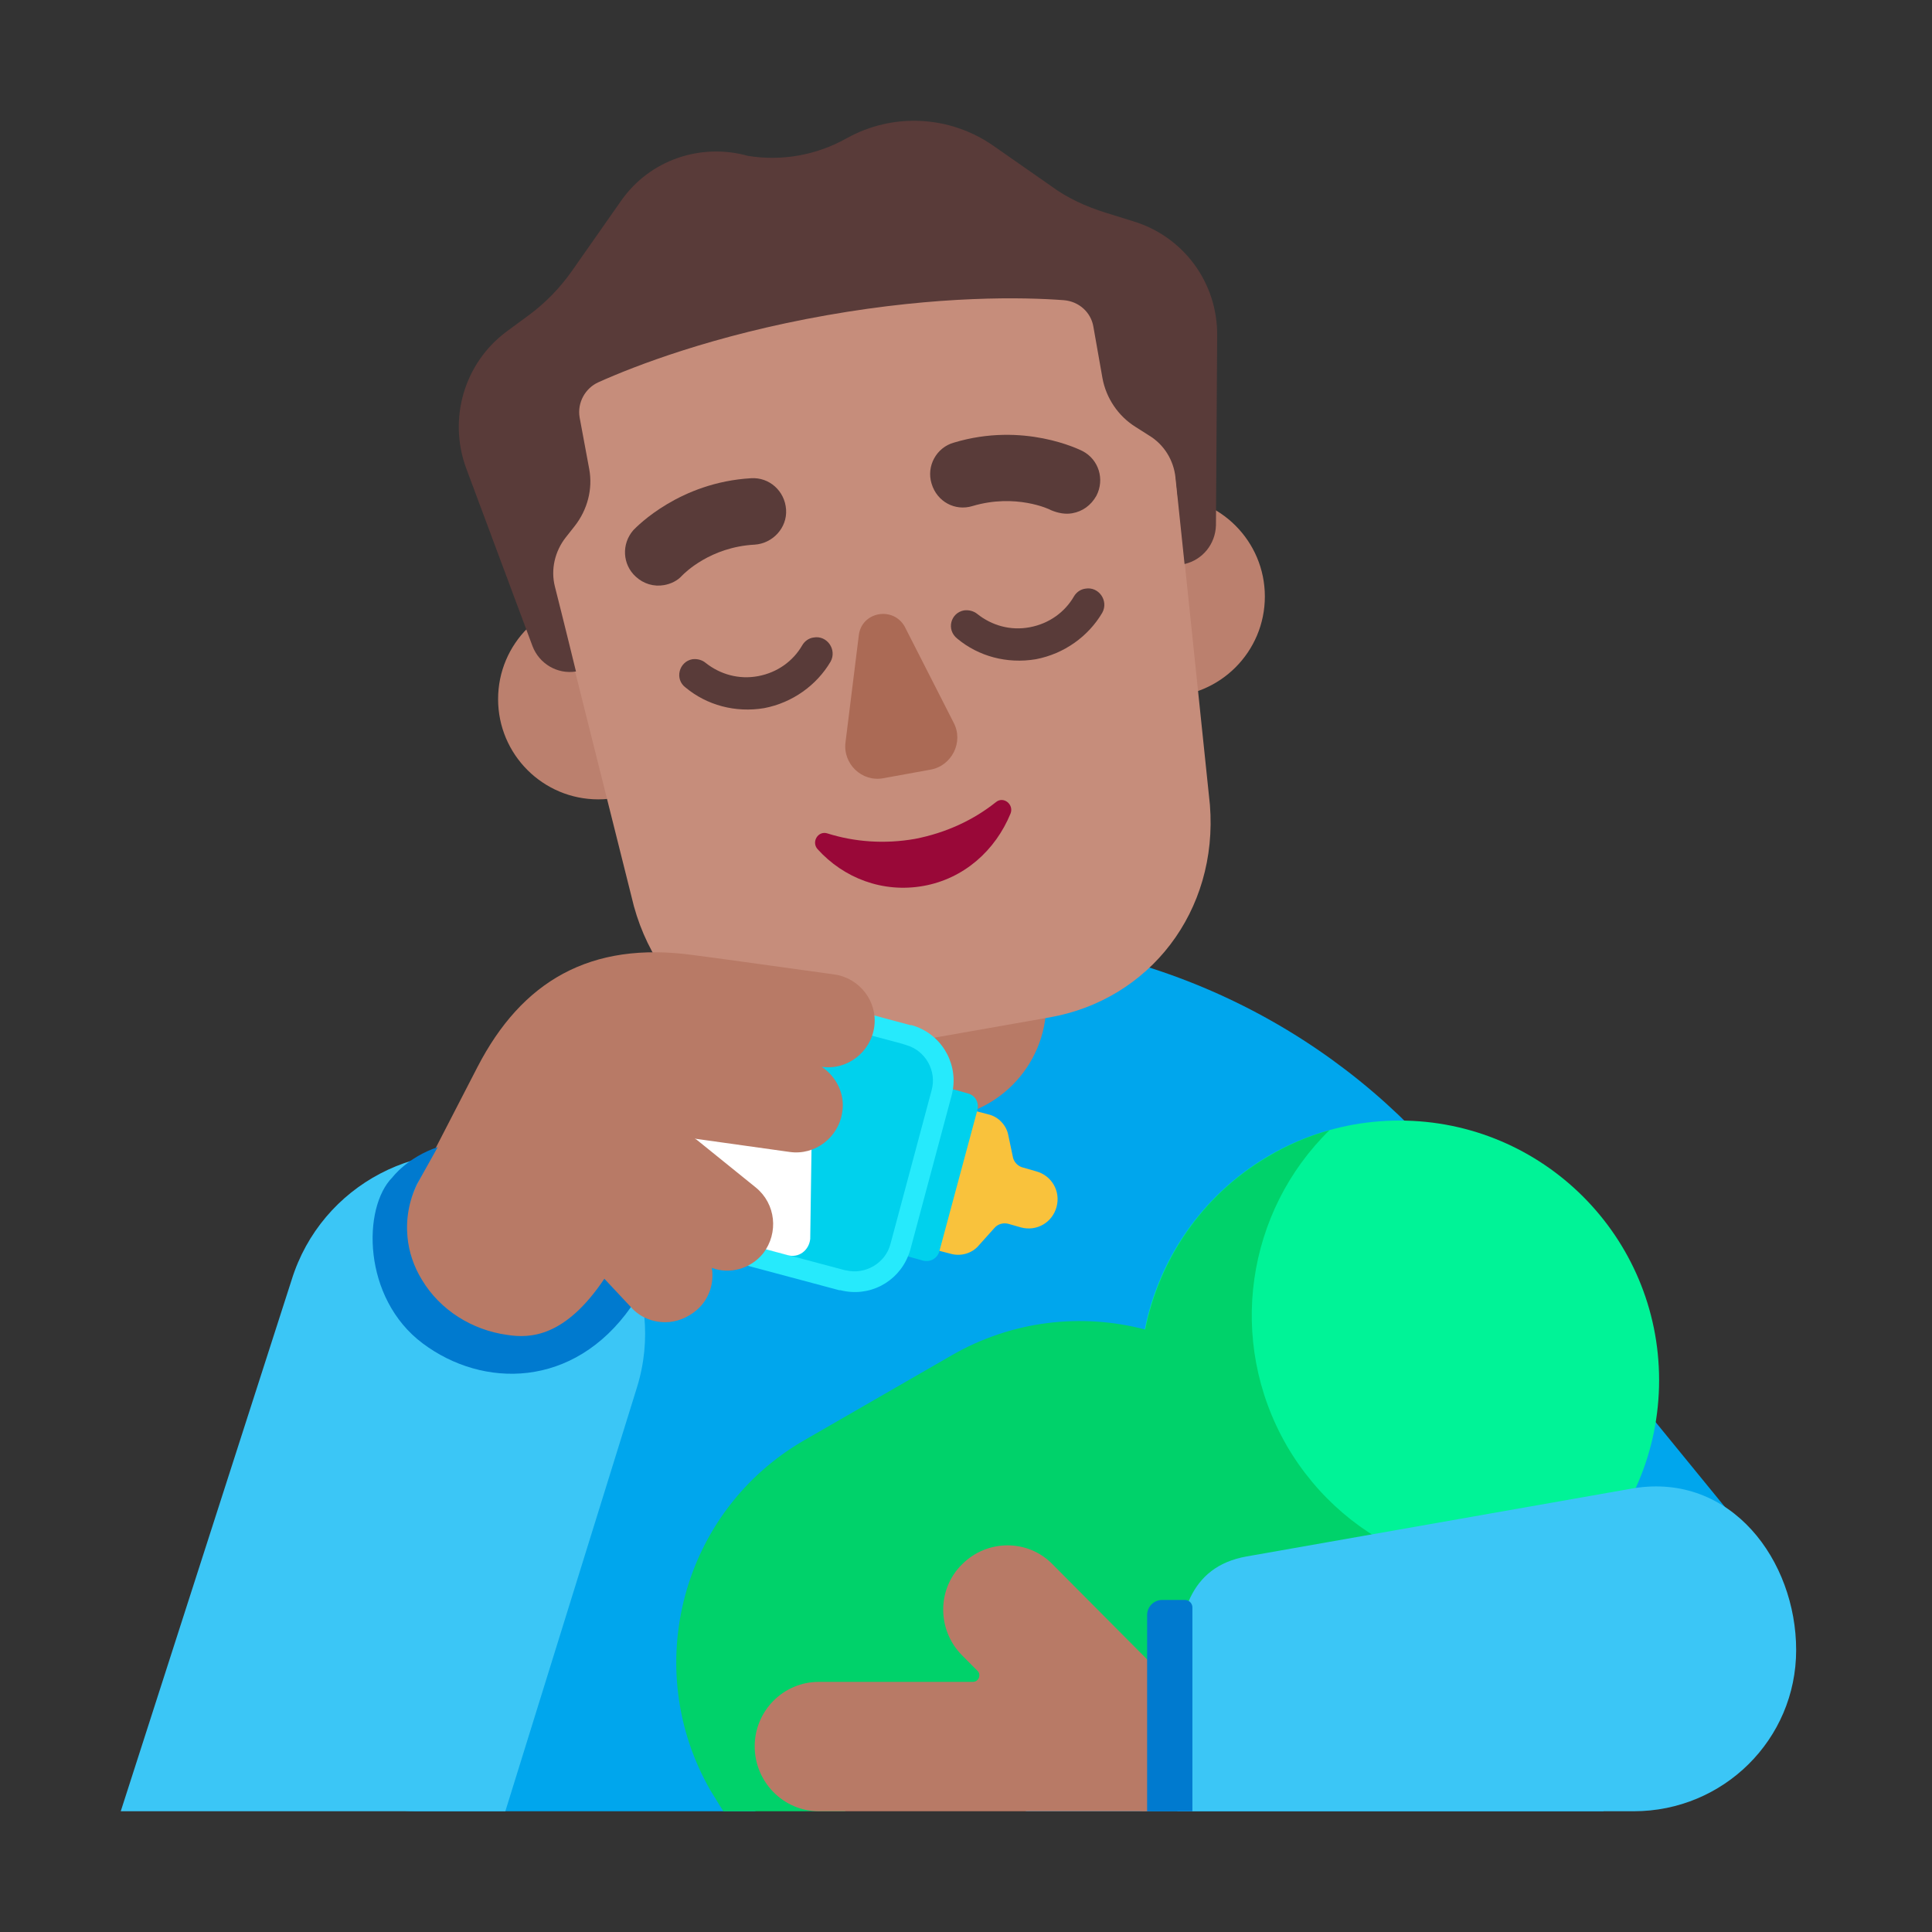 <svg viewBox="0 0 32 32" fill="none" xmlns="http://www.w3.org/2000/svg"><rect x="0" y="0" width="32" height="32" fill="#333333" stroke="none"/><path d="M5 28.1C4.99 29.15 5.84 30 6.89 30H12.5L15 29L17 30H26.56L26.396 26.113L28.88 25.34L23.94 19.29C21.98 16.975 19.017 15.51 15.7 15.51C9.8 15.51 5.01 20.2 5.01 25.97L5 28.1Z" fill="#00A6ED" /><path d="M15.42 18.53C16.48 18.53 17.33 17.67 17.33 16.62V14.36C17.33 13.3 16.47 12.45 15.42 12.45C14.36 12.45 13.51 13.31 13.51 14.36V16.62C13.5 17.68 14.36 18.53 15.42 18.53Z" fill="#B87A66" /><path d="M20.95 9.88C20.95 10.796 20.207 11.54 19.29 11.54C18.373 11.54 17.63 10.796 17.63 9.88C17.63 8.963 18.373 8.22 19.29 8.22C20.207 8.22 20.95 8.963 20.95 9.88Z" fill="#BB806E" /><path d="M11.57 11.58C11.57 12.497 10.827 13.24 9.91 13.24C8.993 13.24 8.25 12.497 8.25 11.58C8.25 10.663 8.993 9.92 9.91 9.92C10.827 9.92 11.57 10.663 11.57 11.58Z" fill="#BB806E" /><path d="M12.97 3.682C10.23 4.162 8.47 6.872 9.14 9.582L10.5 15.012C10.97 16.712 12.55 17.702 14.2 17.412L17.38 16.852C19.04 16.562 20.18 15.092 20.04 13.332L19.46 7.762C19.17 4.992 16.59 3.042 13.85 3.532L12.97 3.682Z" fill="#C68D7B" /><path d="M17.41 8.451C17.53 8.501 17.65 8.521 17.76 8.501C17.93 8.471 18.07 8.371 18.16 8.211C18.3 7.941 18.2 7.611 17.93 7.471C17.882 7.447 16.954 6.983 15.8 7.331C15.51 7.411 15.34 7.721 15.43 8.011C15.52 8.311 15.82 8.471 16.11 8.381C16.82 8.171 17.38 8.431 17.41 8.451Z" fill="#593B39" /><path d="M10.53 9.551C10.66 9.671 10.83 9.721 11 9.691C11.11 9.671 11.22 9.621 11.3 9.531C11.3 9.531 11.301 9.53 11.302 9.529C11.337 9.494 11.764 9.06 12.5 9.021C12.8 9.001 13.04 8.741 13.02 8.441C13 8.131 12.74 7.901 12.44 7.921C11.261 7.989 10.557 8.713 10.494 8.777C10.492 8.779 10.491 8.78 10.49 8.781C10.29 9.011 10.31 9.351 10.53 9.551Z" fill="#593B39" /><path d="M18.76 3.662L18.31 3.522C17.99 3.422 17.68 3.282 17.41 3.082L16.45 2.412C15.73 1.912 14.79 1.862 14.02 2.292C13.52 2.572 12.95 2.672 12.39 2.582C11.6 2.362 10.76 2.652 10.29 3.322L9.47 4.492C9.28 4.762 9.04 5.012 8.77 5.212L8.39 5.492C7.69 6.012 7.42 6.932 7.72 7.752L8.82 10.702C8.93 10.992 9.23 11.172 9.54 11.122C9.54 11.122 9.33 10.262 9.19 9.712C9.12 9.432 9.19 9.132 9.37 8.902L9.52 8.712C9.73 8.442 9.82 8.102 9.76 7.772L9.6 6.912C9.56 6.672 9.69 6.432 9.91 6.332C10.51 6.062 11.82 5.552 13.69 5.222C15.56 4.892 16.96 4.922 17.62 4.972C17.87 4.992 18.07 5.172 18.11 5.412L18.26 6.262C18.32 6.592 18.52 6.892 18.81 7.072L19.03 7.212C19.28 7.362 19.44 7.622 19.47 7.912C19.53 8.472 19.62 9.342 19.62 9.342C19.92 9.272 20.13 9.012 20.14 8.702L20.16 5.562C20.17 4.682 19.6 3.912 18.76 3.662Z" fill="#593B39" /><path d="M14.225 10.519L14.005 12.289C13.955 12.649 14.275 12.959 14.635 12.889L15.405 12.749C15.765 12.689 15.965 12.289 15.795 11.969L14.985 10.379C14.795 10.039 14.275 10.129 14.225 10.519Z" fill="#AB6A55" /><path d="M15.159 13.894C14.649 13.984 14.148 13.944 13.705 13.804C13.551 13.754 13.435 13.944 13.541 14.064C13.974 14.544 14.62 14.794 15.294 14.674C15.968 14.554 16.488 14.084 16.738 13.474C16.796 13.324 16.623 13.184 16.498 13.284C16.122 13.584 15.669 13.794 15.159 13.894Z" fill="#990838" /><path d="M16.187 10.169C16.127 10.12 16.047 10.1 15.967 10.11C15.747 10.149 15.667 10.43 15.857 10.579C16.207 10.87 16.677 10.999 17.157 10.919C17.627 10.829 18.027 10.54 18.257 10.149C18.367 9.95 18.197 9.71 17.977 9.75C17.897 9.76 17.827 9.81 17.787 9.88C17.637 10.139 17.377 10.329 17.057 10.389C16.737 10.45 16.427 10.36 16.187 10.169Z" fill="#593B39" /><path d="M11.687 10.979C11.627 10.929 11.547 10.909 11.467 10.919C11.247 10.959 11.167 11.249 11.357 11.389C11.707 11.679 12.177 11.809 12.657 11.729C13.127 11.639 13.527 11.349 13.757 10.959C13.867 10.759 13.697 10.519 13.477 10.559C13.397 10.569 13.327 10.619 13.287 10.689C13.137 10.949 12.877 11.139 12.557 11.199C12.237 11.259 11.927 11.169 11.687 10.979Z" fill="#593B39" /><path d="M16.95 19.34L17.16 19.4C17.42 19.47 17.57 19.73 17.5 19.99C17.43 20.25 17.17 20.4 16.91 20.33L16.7 20.27C16.62 20.25 16.53 20.27 16.47 20.34L16.21 20.63C16.1 20.76 15.92 20.81 15.76 20.77L15.426 20.683L16.046 18.373L16.38 18.46C16.54 18.5 16.67 18.64 16.7 18.8L16.78 19.18C16.8 19.25 16.86 19.32 16.95 19.34Z" fill="#F9C23C" /><path d="M15.08 16.98C15.09 16.99 15.08 16.99 15.08 16.98H15.1C15.568 17.111 15.86 17.574 15.782 18.051L16.008 18.332L15.371 20.668L15.043 20.799C14.866 21.242 14.393 21.491 13.92 21.37H13.9L11.02 20.6C10.45 20.45 10.11 19.86 10.26 19.28L10.88 16.97C11.03 16.4 11.62 16.06 12.2 16.21H12.21L15.08 16.98Z" fill="#26EAFC" /><path d="M11.11 20.27C10.72 20.16 10.49 19.76 10.59 19.37L11.21 17.06C11.32 16.67 11.72 16.44 12.11 16.54C12.12 16.54 12.133 16.543 12.145 16.545C12.158 16.547 12.17 16.55 12.18 16.55L14.95 17.29C14.96 17.295 14.97 17.297 14.98 17.3C14.99 17.302 15 17.305 15.01 17.31C15.33 17.4 15.52 17.74 15.43 18.06L14.75 20.6C14.67 20.92 14.33 21.12 14.01 21.04H14L11.11 20.27Z" fill="#00D1ED" /><path d="M15.29 20.88L15.039 20.81C15.055 20.771 15.069 20.732 15.08 20.691L15.76 18.151C15.77 18.114 15.778 18.078 15.783 18.041L16.03 18.11C16.15 18.14 16.22 18.26 16.19 18.38L15.56 20.72C15.53 20.84 15.41 20.91 15.29 20.88Z" fill="#00D1ED" /><path d="M13.05 20.79L11.11 20.27C10.72 20.16 10.49 19.76 10.59 19.37L11.21 17.06C11.31 16.67 11.72 16.44 12.11 16.54C12.13 16.55 12.16 16.55 12.18 16.55L13.36 16.87C13.42 16.89 13.47 16.94 13.47 17.01L13.42 20.52C13.4 20.71 13.23 20.84 13.05 20.79Z" fill="white" /><path d="M23.18 27.16C25.555 27.16 27.48 25.234 27.48 22.86C27.48 20.485 25.555 18.56 23.18 18.56C20.805 18.56 18.88 20.485 18.88 22.86C18.88 25.234 20.805 27.16 23.18 27.16Z" fill="#00F397" /><path d="M22.02 18.72C20.65 20.06 20.31 22.2 21.31 23.94C22.32 25.68 24.35 26.45 26.19 25.94C25.94 26.18 25.65 26.41 25.33 26.59C24.114 27.291 22.693 27.33 21.49 26.817C21.569 28.034 21.164 29.154 20.01 29.81L14 29V30H11.98L11.77 29.66C10.6 27.63 11.29 25.02 13.33 23.85L15.76 22.45C16.769 21.868 17.921 21.746 18.968 22.021C19.201 20.868 19.9 19.813 20.98 19.17C21.31 18.97 21.66 18.82 22.02 18.72Z" fill="#00D26A" /><path d="M4.83 21.2L2 30H8.37L10.55 22.98C11.04 21.4 10.16 19.72 8.58 19.23C7 18.74 5.32 19.62 4.83 21.2Z" fill="#3BC6F6" /><path d="M27.06 24.65L20.646 25.78C19.693 25.95 19.5 26.77 19.5 27.74V30H27.06C28.546 30 29.75 28.81 29.75 27.33C29.75 25.85 28.676 24.39 27.06 24.65Z" fill="#3BC6F6" /><path d="M7.91 17.67L6.93 19.57C6.66 20.09 6.534 20.858 6.844 21.358C7.144 21.858 7.705 22.263 8.285 22.343C8.665 22.403 9.417 22.366 10.067 21.396L10.45 21.65C10.6 21.82 10.81 21.9 11.02 21.9C11.2 21.9 11.39 21.83 11.55 21.69C11.75 21.51 11.83 21.25 11.79 21C12.08 21.11 12.43 21.02 12.64 20.76C12.9 20.42 12.85 19.94 12.52 19.67L11.53 18.87C11.52 18.87 11.52 18.87 11.51 18.86L13.08 19.08C13.5 19.14 13.89 18.84 13.95 18.42C14 18.12 13.85 17.83 13.61 17.67C14.03 17.73 14.42 17.43 14.48 17.01C14.54 16.59 14.24 16.2 13.82 16.14L12.16 15.91C12.1 15.9 11.49 15.82 11.49 15.82C9.77 15.58 8.64 16.26 7.91 17.67Z" fill="#B87A66" /><path d="M16.113 27.857H13.562C12.976 27.857 12.5 28.336 12.5 28.925C12.5 29.514 12.976 30 13.562 30H18.873C19.012 30.01 19.153 29.985 19.287 29.938C19.432 29.887 19.465 29.403 19.465 29.403V28.421L19.37 27.857L17.434 25.91C17.027 25.491 16.352 25.491 15.935 25.91C15.518 26.32 15.518 26.998 15.935 27.418L16.193 27.677C16.253 27.737 16.213 27.857 16.113 27.857Z" fill="#B87A66" /><path d="M10.01 21.18L10.45 21.65C9.5 23 8 23 7 22.25C6 21.5 6 20 6.5 19.5C6.5 19.5 6.75 19.167 7.25 19L6.91 19.608C6.774 19.887 6.721 20.19 6.749 20.487C6.772 20.735 6.853 20.978 6.99 21.2C7.29 21.7 7.82 22.03 8.4 22.11C8.78 22.17 9.36 22.15 10.01 21.18Z" fill="#007ACF" /><path d="M19.25 26.5C19.112 26.5 19 26.612 19 26.75V30H19.75V26.625C19.75 26.556 19.694 26.5 19.625 26.5H19.25Z" fill="#007ACF" /></svg>